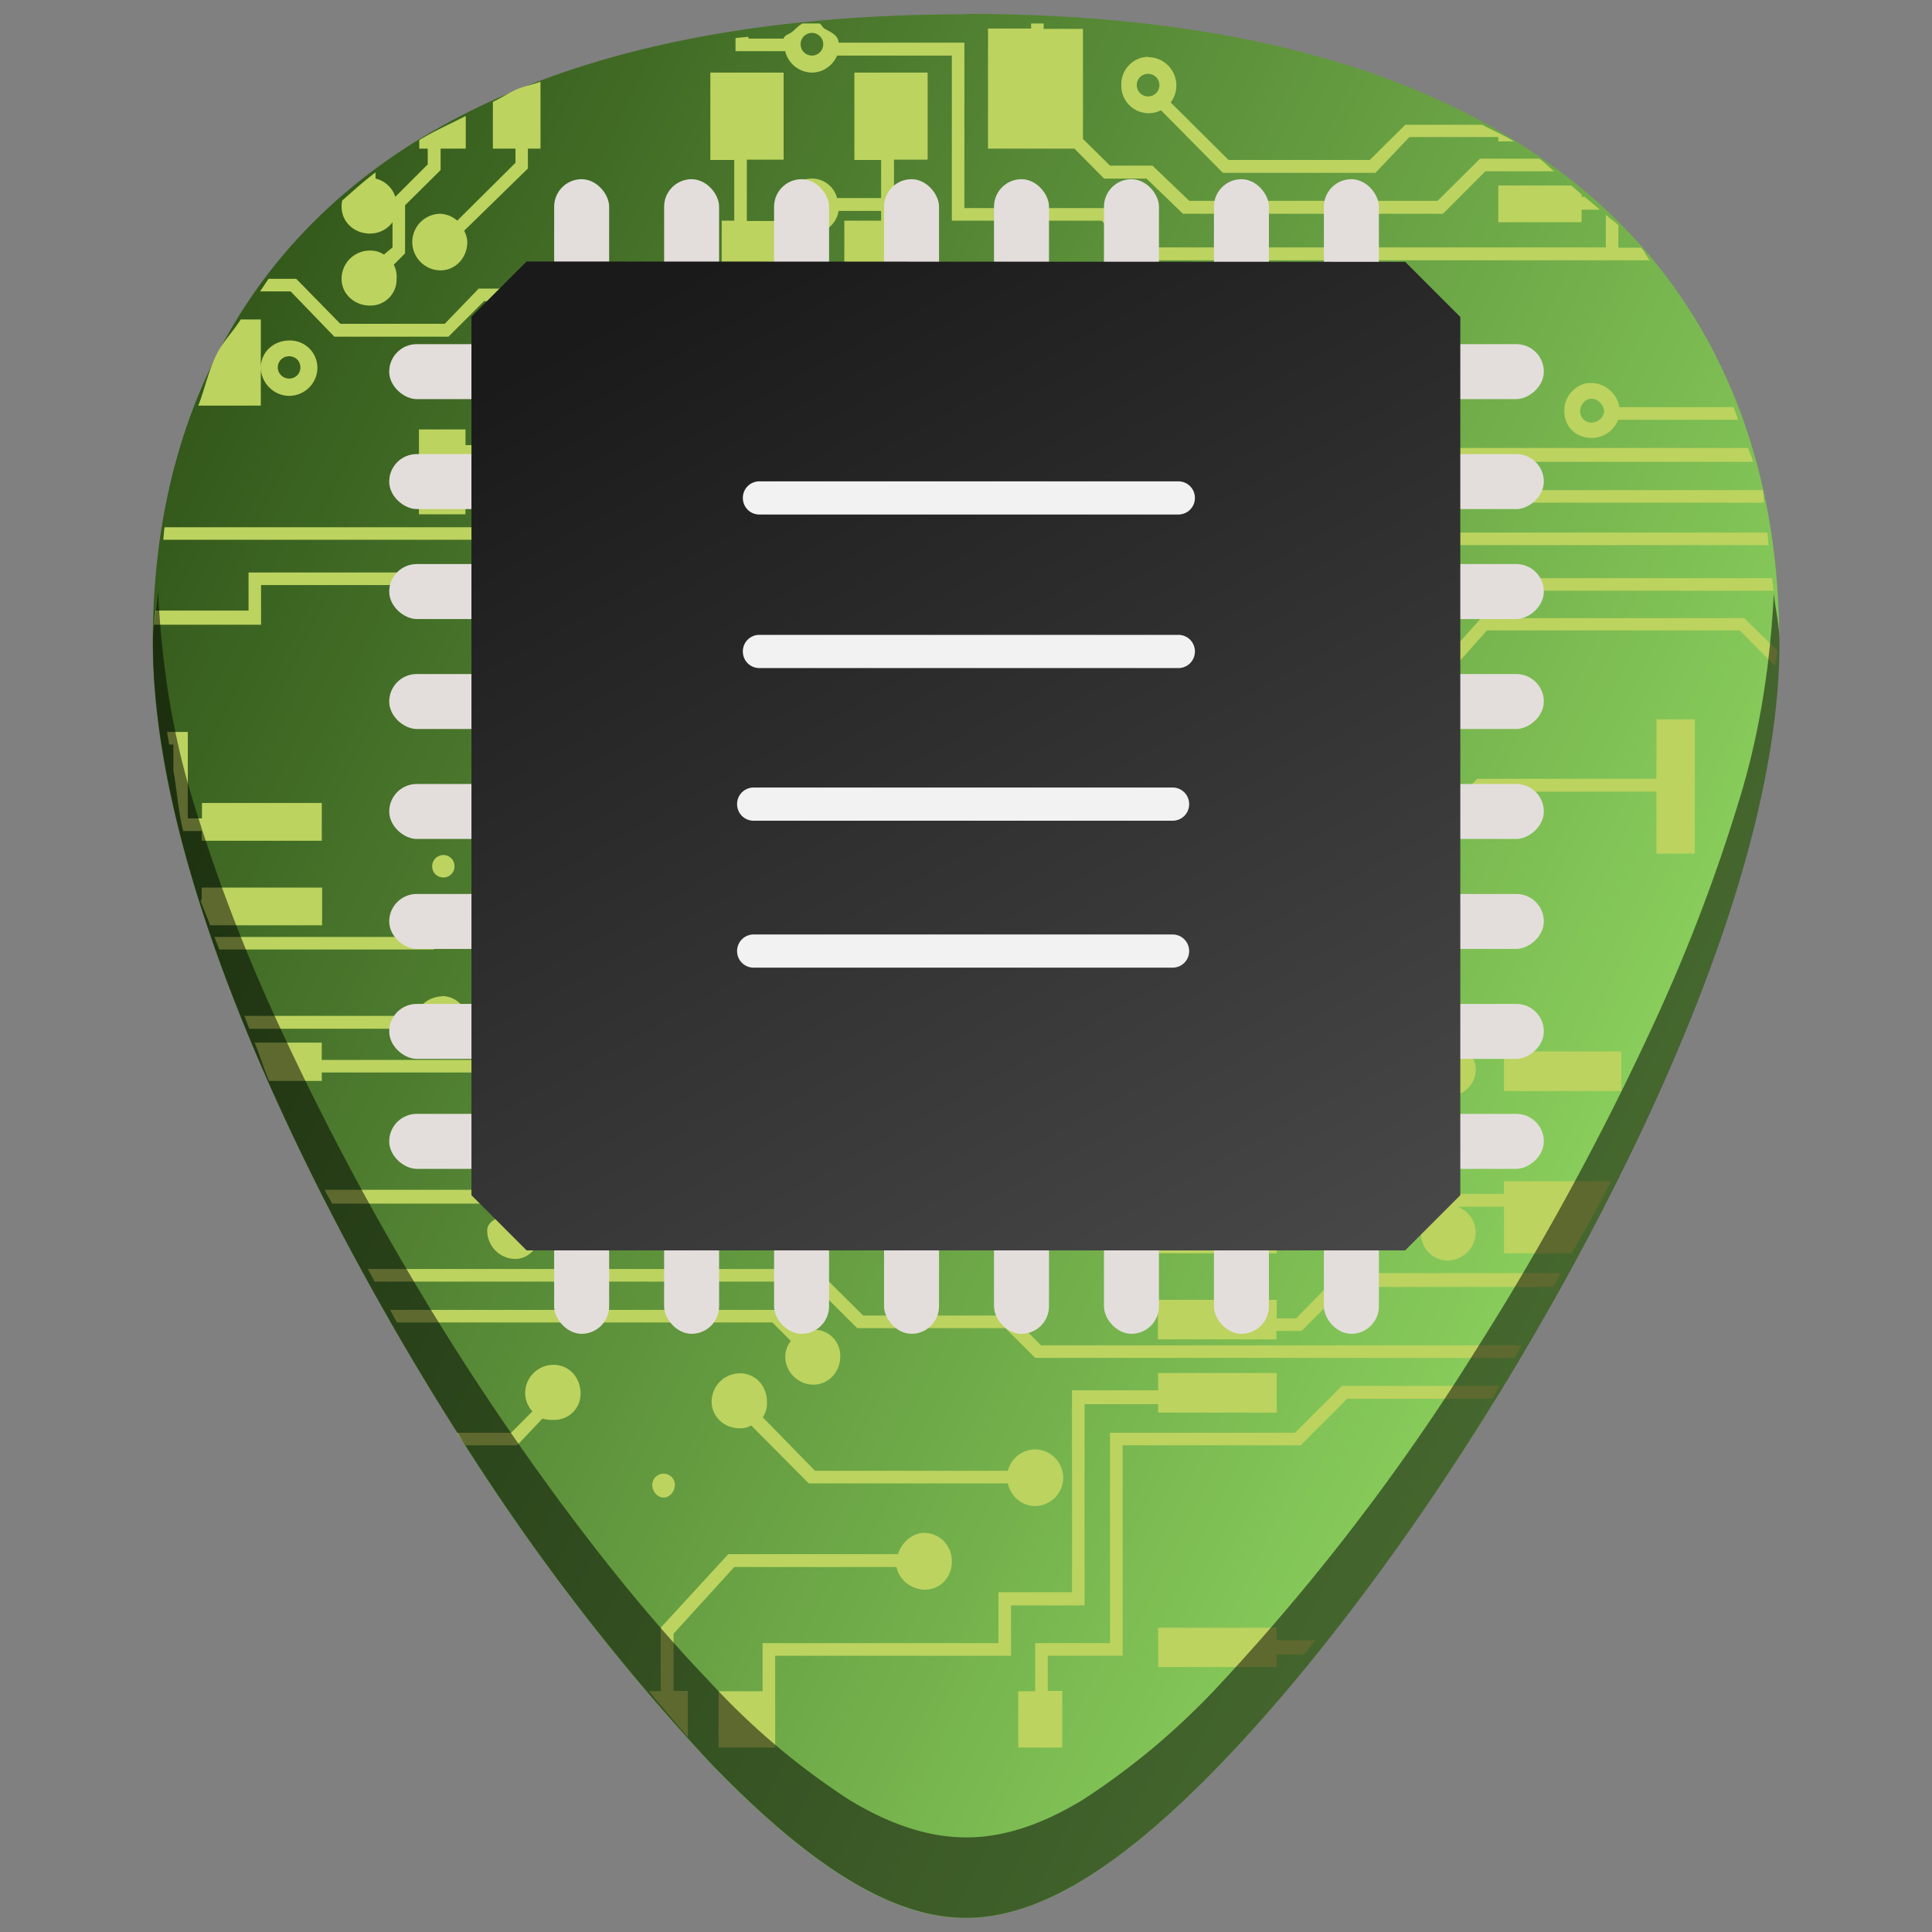<?xml version="1.0" encoding="UTF-8" standalone="no"?>
<svg
   xmlns:dc="http://purl.org/dc/elements/1.1/"
   xmlns:cc="http://creativecommons.org/ns#"
   xmlns:rdf="http://www.w3.org/1999/02/22-rdf-syntax-ns#"
   xmlns:svg="http://www.w3.org/2000/svg"
   xmlns="http://www.w3.org/2000/svg"
   xmlns:xlink="http://www.w3.org/1999/xlink"
   xmlns:sodipodi="http://sodipodi.sourceforge.net/DTD/sodipodi-0.dtd"
   xmlns:inkscape="http://www.inkscape.org/namespaces/inkscape"
   width="48"
   height="48"
   version="1"
   id="svg108"
   sodipodi:docname="fwupd.svg"
   inkscape:version="0.92.4 (5da689c313, 2019-01-14)">
  <rect width="100%" height="100%" fill="#808080" stroke="none"/>
  <sodipodi:namedview
     pagecolor="#ffffff"
     bordercolor="#666666"
     borderopacity="1"
     objecttolerance="10"
     gridtolerance="10"
     guidetolerance="10"
     inkscape:pageopacity="0"
     inkscape:pageshadow="2"
     inkscape:window-width="1112"
     inkscape:window-height="480"
     id="namedview110"
     showgrid="false"
     inkscape:zoom="4.9166667"
     inkscape:cx="2.1355932"
     inkscape:cy="24"
     inkscape:window-x="0"
     inkscape:window-y="25"
     inkscape:window-maximized="0"
     inkscape:current-layer="svg108" />
  <defs
     id="defs31">
    <linearGradient
       id="e">
      <stop
         offset="0"
         stop-color="#1a1a1a"
         id="stop2" />
      <stop
         offset="1"
         stop-color="#4d4d4d"
         id="stop4" />
    </linearGradient>
    <linearGradient
       id="d">
      <stop
         offset="0"
         stop-color="#2d5016"
         id="stop7" />
      <stop
         offset="1"
         stop-color="#8dd35f"
         id="stop9" />
    </linearGradient>
    <linearGradient
       id="a">
      <stop
         offset="0"
         stop-color="#2086e7"
         id="stop12" />
      <stop
         stop-color="#00aad4"
         offset=".3"
         id="stop14" />
      <stop
         offset="1"
         stop-color="#afe"
         id="stop16" />
    </linearGradient>
    <linearGradient
       id="b">
      <stop
         offset="0"
         stop-color="#0ff"
         id="stop19" />
      <stop
         offset="1"
         stop-color="teal"
         id="stop21" />
    </linearGradient>
    <linearGradient
       id="c">
      <stop
         offset="0"
         id="stop24" />
      <stop
         offset="1"
         stop-color="#1a1a1a"
         id="stop26" />
    </linearGradient>
    <linearGradient
       xlink:href="#d"
       id="f"
       x1="4.258"
       y1="4.633"
       x2="44.205"
       y2="24"
       gradientUnits="userSpaceOnUse" />
    <linearGradient
       xlink:href="#e"
       id="h"
       x1="19.438"
       y1="5.49"
       x2="35.632"
       y2="34.441"
       gradientUnits="userSpaceOnUse" />
  </defs>
  <path
     d="m 24.005,0.355 c -5.83,0 -10.51,1.1 -13.93,3.32 -4.1,2.66 -6.28,6.91 -6.28,12.28 0,7.22 5.8,16.88 7.58,19.67 a 54.48,54.48 0 0 0 6.25,8.16 c 2.54,2.64 4.57,3.87 6.37,3.87 1.8,0 3.83,-1.23 6.37,-3.87 2,-2.08 4.22,-4.98 6.25,-8.16 1.78,-2.79 7.59,-12.45 7.59,-19.67 0,-5.37 -2.17,-9.62 -6.27,-12.27 -3.4,-2.23 -8.09,-3.34 -13.94,-3.34 z"
     id="path33"
     style="fill:url(#f)"
     inkscape:connector-curvature="0" />
  <path
     d="m 19.938,0.584 c -0.113,0.059 -0.177,0.148 -0.27,0.217 -0.068,0.05 -0.18,0.072 -0.2,0.158 H 18.594 V 0.912 c -0.103,0.016 -0.22,0.019 -0.32,0.035 v 0.324 h 1.234 a 0.692,0.692 0 0 0 0.664,0.532 c 0.281,0 0.523,-0.18 0.625,-0.422 h 2.851 v 4.101 h 3.72 l 1.015,0.985 H 40.988 C 40.908,6.369 40.858,6.25 40.773,6.154 H 40.209 V 5.598 C 40.114,5.502 39.994,5.427 39.896,5.334 V 6.146 H 28.523 L 27.508,5.17 H 23.96 V 1.06 H 20.835 C 20.824,0.872 20.643,0.8 20.487,0.713 20.43,0.68 20.417,0.613 20.358,0.584 h -0.422 z m 5.68,0 v 0.125 h -1.071 v 2.984 h 2.148 l 0.735,0.743 h 1.054 l 0.907,0.875 h 6.459 l 1.054,-1.055 h 1.711 C 38.483,4.158 38.381,4.037 38.245,3.943 H 36.77 L 35.717,4.99 h -6.17 L 28.633,4.115 H 27.578 L 26.906,3.451 V 0.717 H 25.93 V 0.584 H 25.617 Z M 20.172,0.818 A 0.28,0.28 0 0 1 20.453,1.1 0.28,0.28 0 0 1 20.172,1.38 0.281,0.281 0 0 1 19.891,1.1 0.28,0.28 0 0 1 20.171,0.818 Z m 8.351,0.594 a 0.68,0.68 0 0 0 -0.664,0.703 0.68,0.68 0 0 0 0.985,0.625 l 1.539,1.555 h 3.789 l 0.844,-0.89 h 2.209 v 0.109 h 0.392 C 37.371,3.36 37.085,3.242 36.827,3.1 H 34.914 L 34.031,3.975 H 30.523 L 29.086,2.545 A 0.687,0.687 0 0 0 29.226,2.123 0.703,0.703 0 0 0 28.523,1.42 Z m -10.875,0.39 v 2.173 h 0.594 V 5.482 H 17.93 v 1.336 h 1.508 V 5.49 H 18.555 V 3.967 h 0.914 V 1.803 h -1.82 z m 3.579,0 v 2.173 h 0.664 V 4.92 H 20.797 A 0.648,0.648 0 0 0 20.172,4.436 0.703,0.703 0 0 0 19.469,5.139 c 0,0.375 0.32,0.664 0.703,0.664 0.336,0 0.61,-0.242 0.664,-0.563 h 1.055 v 0.242 h -0.914 v 1.336 h 1.476 V 5.49 H 22.211 V 3.967 h 0.836 V 1.803 h -1.82 z m 7.296,0.032 a 0.28,0.28 0 0 1 0.282,0.281 0.28,0.28 0 0 1 -0.282,0.281 0.281,0.281 0 0 1 -0.28,-0.28 0.28,0.28 0 0 1 0.28,-0.282 z M 13.43,2.029 c -0.18,0.068 -0.39,0.108 -0.565,0.18 -0.224,0.092 -0.404,0.223 -0.62,0.322 v 1.162 h 0.562 V 4.045 L 11.36,5.482 A 0.687,0.687 0 0 0 10.946,5.311 0.703,0.703 0 0 0 10.243,6.014 c 0,0.382 0.313,0.703 0.703,0.703 0.375,0 0.664,-0.32 0.664,-0.703 A 0.664,0.664 0 0 0 11.532,5.732 L 13.116,4.186 V 3.693 h 0.313 V 2.03 Z m -1.858,0.852 c -0.387,0.198 -0.795,0.378 -1.156,0.6 v 0.212 h 0.211 V 4.084 L 9.822,4.889 A 0.687,0.687 0 0 0 9.33,4.436 V 4.283 C 9.038,4.503 8.774,4.743 8.504,4.98 A 0.687,0.687 0 0 0 8.486,5.13 c 0,0.391 0.32,0.673 0.703,0.673 0.235,0 0.438,-0.11 0.563,-0.282 v 0.625 c -0.04,0.04 -0.14,0.11 -0.211,0.18 A 0.61,0.61 0 0 0 9.189,6.225 0.703,0.703 0 0 0 8.486,6.928 c 0,0.375 0.32,0.664 0.703,0.664 A 0.65,0.65 0 0 0 9.854,6.928 0.68,0.68 0 0 0 9.784,6.576 l 0.28,-0.281 V 5.1 L 10.947,4.225 V 3.693 h 0.625 z m 25.653,1.726 v 0.914 h 2.07 V 5.21 h 0.453 C 39.627,5.098 39.493,4.997 39.368,4.89 H 39.295 V 4.83 C 39.208,4.755 39.123,4.68 39.033,4.608 h -1.808 z m -12.71,2.07 v 0.142 h 2.383 V 6.679 H 24.516 Z M 6.675,6.927 C 6.599,7.029 6.535,7.137 6.461,7.24 h 0.76 l 1.086,1.125 h 2.836 l 0.882,-0.883 h 0.586 L 12.921,7.17 H 11.893 L 11.049,8.045 H 8.455 L 7.361,6.928 H 6.676 Z M 5.98,7.937 C 5.797,8.232 5.547,8.479 5.388,8.79 5.184,9.188 5.092,9.655 4.927,10.077 H 6.48 v -2.14 z m 0.5,1.195 c 0,0.375 0.32,0.703 0.703,0.703 A 0.703,0.703 0 0 0 7.886,9.132 0.68,0.68 0 0 0 7.183,8.46 C 6.8,8.46 6.48,8.75 6.48,9.132 Z M 7.183,8.851 c 0.156,0 0.28,0.117 0.28,0.28 A 0.274,0.274 0 0 1 7.183,9.405 0.281,0.281 0 0 1 6.901,9.132 0.28,0.28 0 0 1 7.183,8.851 Z m 32.285,0.664 a 0.687,0.687 0 0 0 -0.602,0.703 c 0,0.383 0.29,0.662 0.672,0.662 a 0.703,0.703 0 0 0 0.664,-0.451 h 2.98 c -0.037,-0.104 -0.071,-0.21 -0.11,-0.313 H 40.233 A 0.719,0.719 0 0 0 39.53,9.515 Z m 0.07,0.39 c 0.156,0 0.313,0.157 0.313,0.313 0,0.156 -0.157,0.281 -0.313,0.281 a 0.281,0.281 0 0 1 -0.281,-0.281 c 0,-0.156 0.125,-0.313 0.281,-0.313 z m -29.129,0.766 v 2.107 h 1.156 V 11.41 h 0.375 v -0.351 h -0.375 v -0.39 h -1.156 z m 25.637,0.459 v 0.344 h 7.51 c -0.033,-0.12 -0.088,-0.226 -0.123,-0.344 z m 0,1.047 v 0.312 h 7.783 C 43.809,12.39 43.818,12.275 43.796,12.177 Z M 4.089,13.099 c -0.017,0.1 -0.019,0.21 -0.033,0.312 H 11.94 V 13.099 H 4.088 Z m 31.957,0.132 v 0.313 H 43.94 C 43.927,13.441 43.925,13.333 43.91,13.231 Z M 6.175,14.224 v 0.945 H 3.867 C 3.862,15.29 3.833,15.399 3.83,15.521 h 2.656 v -0.985 h 5.47 V 14.224 H 6.173 Z m 29.879,0.14 v 0.313 h 8.008 C 44.054,14.571 44.038,14.47 44.028,14.364 Z m 0.75,0.985 -0.75,0.843 v 0.47 l 0.89,-1 h 6.282 l 0.873,0.886 c 0.005,-0.122 0.06,-0.26 0.062,-0.381 l -0.826,-0.81 h -6.531 z m 4.351,2.523 v 1.477 h -4.453 l -0.648,0.656 v 0.445 l 0.781,-0.781 h 4.32 v 1.539 h 0.953 V 17.872 Z M 4.151,18.185 c 0.015,0.103 0.035,0.208 0.051,0.312 h 0.106 v 0.649 c 0.093,0.505 0.115,0.987 0.244,1.5 h 0.459 v 0.242 H 7.995 V 19.95 H 5.018 v 0.383 H 4.666 V 18.185 H 4.15 Z m 6.864,3.058 a 0.279,0.279 0 0 0 -0.278,0.278 c 0,0.156 0.118,0.28 0.282,0.28 a 0.274,0.274 0 0 0 0.273,-0.28 0.274,0.274 0 0 0 -0.277,-0.278 z m 0.941,0.715 -1.328,1.32 h -5.3 c 0.037,0.106 0.082,0.207 0.12,0.313 h 5.327 l 1.18,-1.172 v -0.461 z m -6.945,0.094 v 0.312 h -0.03 c 0.068,0.213 0.167,0.413 0.239,0.625 H 8.003 V 22.052 H 5.01 Z m 5.969,2.695 v 0.008 a 0.726,0.726 0 0 0 -0.665,0.484 H 6.072 c 0.043,0.107 0.078,0.215 0.121,0.32 h 4.082 c 0.047,0.337 0.36,0.594 0.704,0.594 0.382,0 0.664,-0.312 0.664,-0.703 0,-0.375 -0.282,-0.703 -0.664,-0.703 z m 0,0.422 a 0.28,0.28 0 0 1 0.28,0.281 0.28,0.28 0 0 1 -0.28,0.281 0.281,0.281 0 0 1 -0.282,-0.28 0.28,0.28 0 0 1 0.282,-0.282 z m -4.655,0.734 c 0.132,0.314 0.226,0.646 0.362,0.953 h 1.308 v -0.21 h 3.953 V 26.333 H 7.994 v -0.43 h -1.67 z m 29.729,0.047 v 1.29 c 0.336,-0.048 0.61,-0.313 0.61,-0.665 0,-0.344 -0.274,-0.586 -0.61,-0.625 z m 1.312,0.172 v 0.984 h 2.914 v -0.984 z m 0,3.227 v 0.312 h -1.39 l -0.313,0.313 h 0.086 a 0.68,0.68 0 0 0 -0.453,0.64 c 0,0.383 0.289,0.703 0.664,0.703 a 0.703,0.703 0 0 0 0.703,-0.703 0.68,0.68 0 0 0 -0.453,-0.633 h 1.156 v 1.157 h 1.686 c 0.355,-0.641 0.602,-1.057 0.976,-1.79 h -2.662 z m -29.303,0.21 c 0.072,0.14 0.117,0.209 0.188,0.344 h 4.033 L 11.956,29.591 V 29.56 H 8.062 Z m 4.456,0.602 c -0.18,0.117 -0.414,0.188 -0.414,0.414 0,0.383 0.312,0.703 0.703,0.703 0.242,0 0.427,-0.156 0.545,-0.351 H 13.29 Z m 16.255,0.766 v 0.21 h 2.946 v -0.21 z M 9.138,31.528 c 0.06,0.108 0.11,0.208 0.17,0.313 h 10.826 l 1.164,1.156 h 3.68 l 0.742,0.74 h 11.91 c 0.05,-0.081 0.12,-0.227 0.172,-0.312 H 25.867 l -0.742,-0.74 h -3.68 L 20.281,31.528 H 9.137 Z m 24.16,0.102 -1.094,1.125 H 31.72 v -0.461 h -2.953 v 0.982 h 2.945 v -0.209 h 0.625 l 1.094,-1.093 h 5.164 c 0.065,-0.114 0.12,-0.227 0.187,-0.344 z M 9.69,32.544 c 0.057,0.097 0.118,0.22 0.172,0.312 h 9.326 l 0.461,0.46 a 0.655,0.655 0 0 0 -0.14,0.382 c 0,0.383 0.312,0.703 0.703,0.703 0.375,0 0.664,-0.32 0.664,-0.703 a 0.648,0.648 0 0 0 -0.672,-0.662 0.656,0.656 0 0 0 -0.312,0.07 l -0.563,-0.562 z m 4.061,1.365 a 0.703,0.703 0 0 0 -0.703,0.703 c 0,0.172 0.07,0.336 0.18,0.453 l -0.53,0.532 h -1.342 c 0.003,0.003 0.008,0.016 0.01,0.02 a 54.48,54.48 0 0 0 0.205,0.292 h 1.276 l 0.63,-0.664 a 0.842,0.842 0 0 0 0.282,0.031 0.645,0.645 0 0 0 0.664,-0.664 c 0,-0.382 -0.281,-0.703 -0.664,-0.703 z m 15.016,0.203 0.007,0.008 v 0.422 h -2.14 v 5.016 h -1.828 v 1.265 h -5.86 v 1.196 h -1.093 v 1.398 h 1.406 v -2.281 h 5.86 v -1.25 h 1.827 v -5 h 1.828 v 0.21 H 31.72 V 34.112 Z M 18.384,34.12 a 0.703,0.703 0 0 0 -0.703,0.703 c 0,0.383 0.32,0.664 0.703,0.664 0.11,0 0.187,-0.023 0.281,-0.07 l 1.43,1.438 h 4.945 c 0.07,0.312 0.336,0.562 0.672,0.562 a 0.703,0.703 0 0 0 0.703,-0.703 0.703,0.703 0 0 0 -0.703,-0.703 0.703,0.703 0 0 0 -0.672,0.531 h -4.79 l -1.297,-1.328 a 0.651,0.651 0 0 0 0.102,-0.39 c 0,-0.384 -0.282,-0.704 -0.664,-0.704 h -0.008 z m 14.953,0.313 -1.164,1.164 h -4.594 v 5.226 h -1.86 v 1.196 h -0.421 v 1.398 h 1.094 V 42.01 h -0.36 v -0.875 h 1.86 v -5.227 h 4.422 l 1.156,-1.156 h 3.607 c 0.043,-0.068 0.13,-0.247 0.176,-0.32 h -3.916 z m -16.852,2.18 a 0.28,0.28 0 0 0 -0.28,0.28 c 0,0.157 0.124,0.313 0.28,0.313 0.157,0 0.282,-0.156 0.282,-0.312 a 0.28,0.28 0 0 0 -0.282,-0.282 z m 6.493,1.468 c -0.313,0 -0.579,0.242 -0.665,0.531 h -4.218 l -1.68,1.828 v 1.579 h -0.291 a 54.48,54.48 0 0 0 0.963,1.134 V 42.01 h -0.352 v -1.422 l 1.508,-1.656 h 4.031 c 0.063,0.32 0.368,0.562 0.704,0.562 0.39,0 0.671,-0.312 0.671,-0.703 0,-0.375 -0.289,-0.703 -0.671,-0.703 V 38.08 Z m 5.796,2.36 v 0.976 h 2.946 v -0.312 h 0.683 c 0.09,-0.11 0.18,-0.24 0.27,-0.352 H 31.712 V 40.44 h -2.938 z"
     id="path35"
     inkscape:connector-curvature="0"
     style="fill:#bcd35f" />
  <g
     transform="matrix(0.683,0,0,0.683,2.157,-1.012)"
     id="g100"
     style="fill:#e3dedb">
    <rect
       style="color:#000000;overflow:visible;stroke-width:2;marker:none"
       width="2"
       height="4"
       x="17"
       y="8"
       rx="1"
       ry="1"
       overflow="visible"
       id="g" />
    <use
       xlink:href="#g"
       transform="translate(4)"
       width="64"
       height="64"
       id="use38"
       x="0"
       y="0" />
    <use
       xlink:href="#g"
       transform="rotate(90,32,29)"
       width="64"
       height="64"
       id="use40"
       x="0"
       y="0" />
    <use
       xlink:href="#g"
       transform="matrix(0,1,1,0,3,-3)"
       width="64"
       height="64"
       id="use42"
       x="0"
       y="0" />
    <use
       height="64"
       width="64"
       transform="translate(0,38)"
       xlink:href="#g"
       id="use44"
       x="0"
       y="0" />
    <use
       height="64"
       width="64"
       transform="translate(16)"
       xlink:href="#g"
       id="use46"
       x="0"
       y="0" />
    <use
       height="64"
       width="64"
       transform="rotate(90,26,35)"
       xlink:href="#g"
       id="use48"
       x="0"
       y="0" />
    <use
       height="64"
       width="64"
       transform="matrix(0,1,1,0,3,9)"
       xlink:href="#g"
       id="use50"
       x="0"
       y="0" />
    <use
       xlink:href="#g"
       transform="translate(12,38)"
       width="64"
       height="64"
       id="use52"
       x="0"
       y="0" />
    <use
       xlink:href="#g"
       transform="translate(8)"
       width="64"
       height="64"
       id="use54"
       x="0"
       y="0" />
    <use
       xlink:href="#g"
       transform="rotate(90,30,31)"
       width="64"
       height="64"
       id="use56"
       x="0"
       y="0" />
    <use
       xlink:href="#g"
       transform="matrix(0,1,1,0,3,1)"
       width="64"
       height="64"
       id="use58"
       x="0"
       y="0" />
    <use
       height="64"
       width="64"
       transform="translate(4,38)"
       xlink:href="#g"
       id="use60"
       x="0"
       y="0" />
    <use
       height="64"
       width="64"
       transform="translate(20)"
       xlink:href="#g"
       id="use62"
       x="0"
       y="0" />
    <use
       height="64"
       width="64"
       transform="rotate(90,24,37)"
       xlink:href="#g"
       id="use64"
       x="0"
       y="0" />
    <use
       height="64"
       width="64"
       transform="matrix(0,1,1,0,3,13)"
       xlink:href="#g"
       id="use66"
       x="0"
       y="0" />
    <use
       xlink:href="#g"
       transform="translate(16,38)"
       width="64"
       height="64"
       id="use68"
       x="0"
       y="0" />
    <use
       height="64"
       width="64"
       transform="translate(12)"
       xlink:href="#g"
       id="use70"
       x="0"
       y="0" />
    <use
       height="64"
       width="64"
       transform="rotate(90,28,33)"
       xlink:href="#g"
       id="use72"
       x="0"
       y="0" />
    <use
       height="64"
       width="64"
       transform="matrix(0,1,1,0,3,5)"
       xlink:href="#g"
       id="use74"
       x="0"
       y="0" />
    <use
       xlink:href="#g"
       transform="translate(8,38)"
       width="64"
       height="64"
       id="use76"
       x="0"
       y="0" />
    <use
       height="64"
       width="64"
       transform="translate(24)"
       xlink:href="#g"
       id="use78"
       x="0"
       y="0" />
    <use
       height="64"
       width="64"
       transform="rotate(90,22,39)"
       xlink:href="#g"
       id="use80"
       x="0"
       y="0" />
    <use
       height="64"
       width="64"
       transform="matrix(0,1,1,0,3,17)"
       xlink:href="#g"
       id="use82"
       x="0"
       y="0" />
    <use
       xlink:href="#g"
       transform="translate(20,38)"
       width="64"
       height="64"
       id="use84"
       x="0"
       y="0" />
    <use
       xlink:href="#g"
       transform="translate(28)"
       width="64"
       height="64"
       id="use86"
       x="0"
       y="0" />
    <use
       height="64"
       width="64"
       transform="rotate(90,20,41)"
       xlink:href="#g"
       id="use88"
       x="0"
       y="0" />
    <use
       height="64"
       width="64"
       transform="matrix(0,1,1,0,3,21)"
       xlink:href="#g"
       id="use90"
       x="0"
       y="0" />
    <use
       xlink:href="#g"
       transform="translate(24,38)"
       width="64"
       height="64"
       id="use92"
       x="0"
       y="0" />
    <use
       xlink:href="#g"
       transform="rotate(90,18,43)"
       width="64"
       height="64"
       id="use94"
       x="0"
       y="0" />
    <use
       xlink:href="#g"
       transform="matrix(0,1,1,0,3,25)"
       width="64"
       height="64"
       id="use96"
       x="0"
       y="0" />
    <use
       height="64"
       width="64"
       transform="translate(28,38)"
       xlink:href="#g"
       id="use98"
       x="0"
       y="0" />
  </g>
  <path
     style="color:#000000;overflow:visible;fill:url(#h);marker:none"
     d="m 13.083,6.497 -1.37,1.37 v 21.828 l 1.37,1.37 h 21.828 l 1.37,-1.37 V 7.875 l -1.37,-1.37 z"
     overflow="visible"
     id="path102"
     inkscape:connector-curvature="0" />
  <path
     d="m 3.92,14.74 c -0.02,0.4 -0.12,0.78 -0.12,1.2 0,7.24 5.8,16.9 7.58,19.68 a 54.47,54.47 0 0 0 6.25,8.16 c 2.54,2.64 4.57,3.87 6.37,3.87 1.8,0 3.83,-1.23 6.37,-3.87 2,-2.08 4.22,-4.97 6.25,-8.16 1.78,-2.78 7.59,-12.44 7.59,-19.67 0,-0.43 -0.1,-0.8 -0.14,-1.21 -0.08,1.59 -0.3,3.24 -0.8,4.94 a 43.17,43.17 0 0 1 -2.19,5.77 69.67,69.67 0 0 1 -4.46,8.17 54.47,54.47 0 0 1 -6.25,8.16 18,18 0 0 1 -3.46,2.93 c -1.05,0.64 -2,0.94 -2.9,0.94 -0.91,0 -1.87,-0.3 -2.92,-0.94 a 18,18 0 0 1 -3.46,-2.93 c -2,-2.08 -4.21,-4.97 -6.25,-8.16 A 69.4,69.4 0 0 1 6.92,25.45 43.04,43.04 0 0 1 4.73,19.68 c -0.5,-1.7 -0.72,-3.35 -0.8,-4.94 z"
     id="path104"
     inkscape:connector-curvature="0"
     style="opacity:0.5" />
  <path
     d="m 18.866,11.959 a 0.409,0.409 0 0 0 -0.41,0.412 c 0,0.229 0.181,0.412 0.41,0.412 h 10.408 a 0.41,0.41 0 0 0 0.413,-0.412 0.41,0.41 0 0 0 -0.413,-0.412 z m 0,3.814 a 0.409,0.409 0 0 0 -0.41,0.413 c 0,0.228 0.181,0.412 0.41,0.412 h 10.408 a 0.41,0.41 0 0 0 0.413,-0.412 0.41,0.41 0 0 0 -0.413,-0.413 z m -0.14,3.793 a 0.41,0.41 0 0 0 -0.413,0.413 0.41,0.41 0 0 0 0.413,0.412 h 10.406 a 0.41,0.41 0 0 0 0.412,-0.412 0.41,0.41 0 0 0 -0.412,-0.413 z m 0,3.651 a 0.41,0.41 0 0 0 -0.413,0.412 0.41,0.41 0 0 0 0.413,0.412 h 10.406 a 0.41,0.41 0 0 0 0.412,-0.412 0.41,0.41 0 0 0 -0.412,-0.412 z"
     id="path106"
     inkscape:connector-curvature="0"
     style="fill:#f2f2f2" />
</svg>
